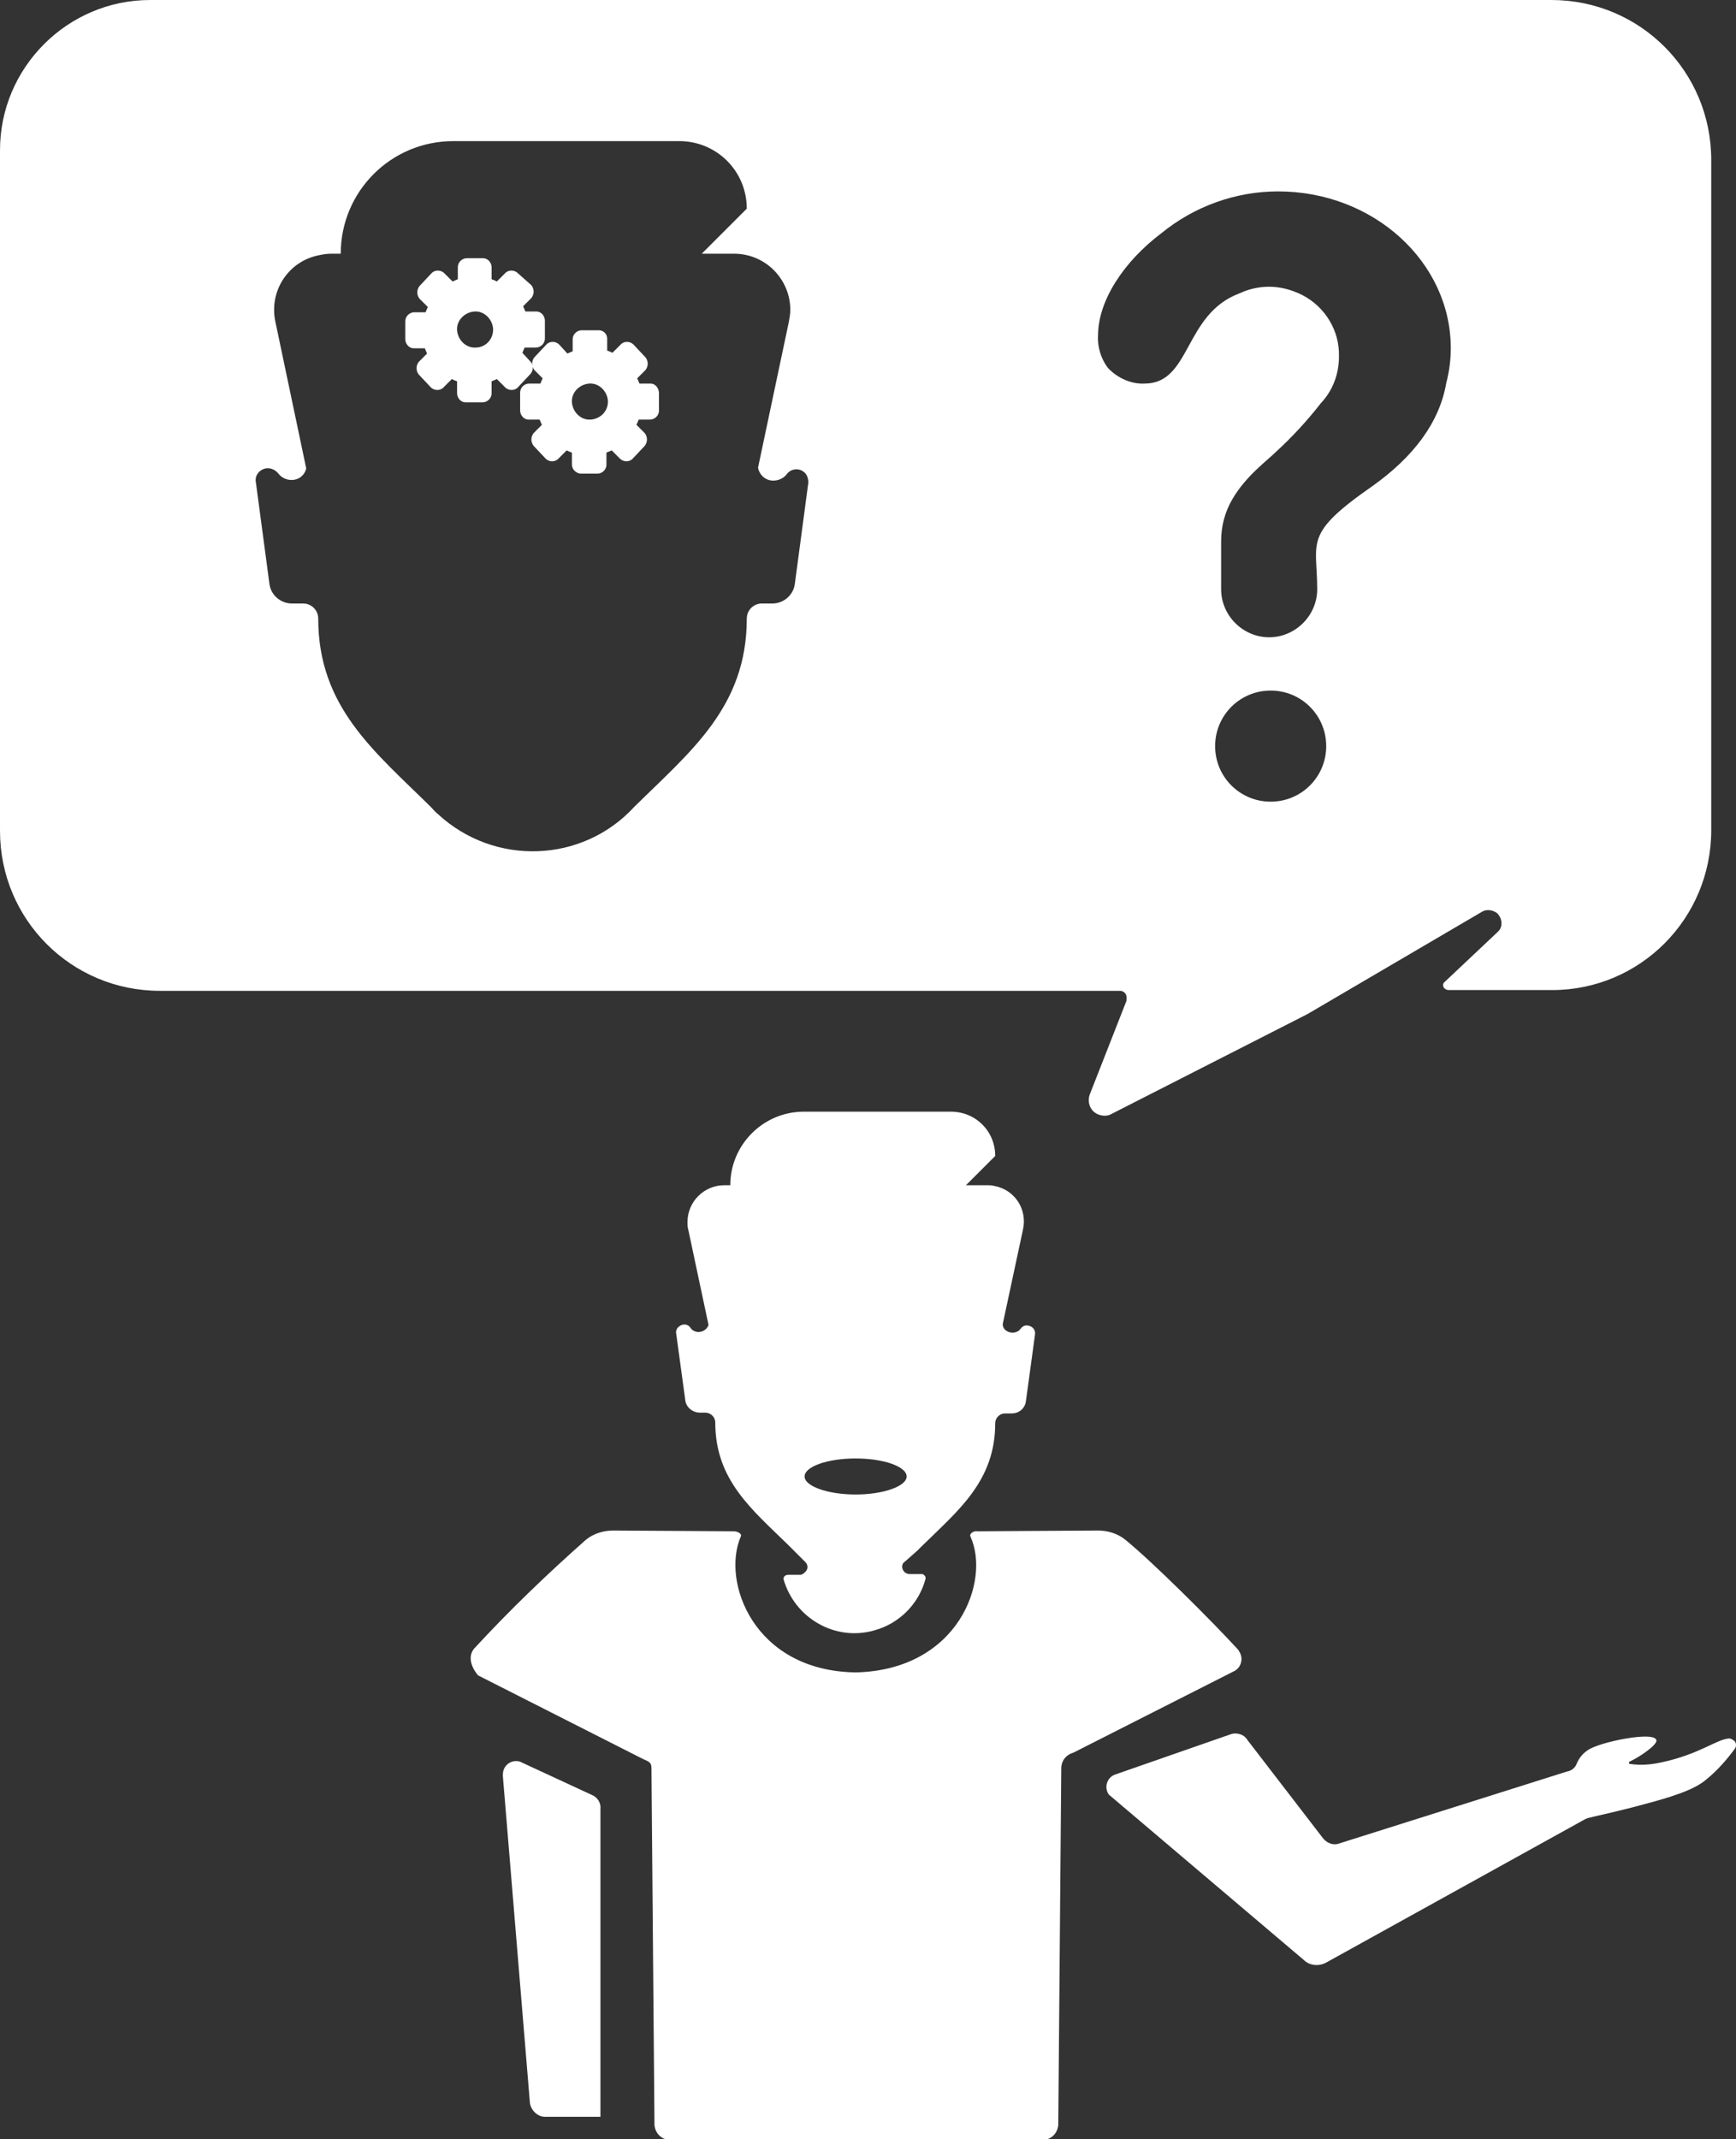 <svg enable-background="new 0 0 231.3 285" viewBox="0 0 231.3 285" xmlns="http://www.w3.org/2000/svg"><rect x="0" y="0" width="231.3" height="285" fill="#333333" stroke="none"/><g fill="#fff"><path d="m 230.4 231.6 c -1.7 .1 -3.9 2.1 -9.1 3.2 -1.4 .3 -2.7 .4 -4.1 .2 -.2 0 -.2 -.2 -.1 -.3 1.5 -.7 3.6 -2.2 3.6 -2.8 0 -1.4 -7.8 .2 -9.2 1.3 -.6 .4 -1.1 1 -1.4 1.7 -.2 .6 -.7 1 -1.3 1.1 l -30.4 9.6 c -.8 .3 -1.7 -.1 -2.2 -.8 l -10 -13 c -.4 -.7 -1.3 -1 -2.1 -.8 l -15.5 5.4 c -.9 .3 -1.4 1.3 -1.1 2.2 .1 .3 .2 .5 .5 .7 l 25.7 21.8 c .8 .8 2.1 .9 3.1 .3 l 34.5 -19.1 c .1 0 .2 -.1 .3 -.1 .7 -.2 4.1 -.9 7.7 -1.9 3 -.8 6.4 -1.8 8 -3.2 1.5 -1.2 2.8 -2.7 3.9 -4.2 .2 -.4 .1 -.9 -.3 -1.1 -.2 -.1 -.3 -.2 -.5 -.2 z"/><path d="m 164.8 219.6 c -3.2 -3.5 -11.2 -11.5 -14.9 -14.5 -1 -.8 -2.3 -1.2 -3.6 -1.2 l -16.1 .1 c -.4 -.1 -1.1 .3 -.9 .7 2.7 5.9 -1.6 17.8 -15.3 18.1 -13.6 -.2 -17.9 -12.1 -15.3 -18.1 .2 -.4 -.5 -.7 -.9 -.7 l -16.1 -.1 c -1.3 0 -2.6 .4 -3.6 1.2 -5.2 4.6 -10.2 9.4 -14.9 14.5 -.8 .9 -.6 2.3 .5 3.6 l 21.5 10.9 c 1.1 .6 1.6 .5 1.6 1.5 l .4 47.5 c .1 1.1 .9 1.9 2 2 h 49.8 c 1.1 -.1 1.9 -.9 2 -2 l .4 -47.5 c 0 -1 .6 -1.8 1.6 -2.1 l 21.5 -10.9 c .9 -.5 1.2 -1.7 .6 -2.6 -.1 -.2 -.2 -.3 -.3 -.4 z"/><path d="m 122.2 206.6 l .6 -.6 c 4.9 -4.8 9.8 -8.7 9.8 -16.4 0 -.7 .6 -1.3 1.3 -1.3 h .9 c 1 0 1.8 -.7 1.9 -1.7 l 1.2 -8.8 c .1 -.6 -.3 -1.1 -.9 -1.2 -.4 -.1 -.8 .1 -1 .4 -.4 .6 -1.3 .7 -1.9 .3 -.3 -.2 -.5 -.5 -.5 -.9 l 2.7 -12.6 c .6 -2.7 -1.1 -5.3 -3.8 -5.8 -.3 -.1 -.7 -.1 -1 -.1 h -2.8 l 3.9 -3.9 c 0 -3.3 -2.6 -5.9 -5.9 -5.9 h -19.6 c -5.4 0 -9.8 4.4 -9.8 9.8 h -.8 c -2.7 0 -4.9 2.2 -4.9 4.9 0 .3 0 .7 .1 1 l 2.7 12.7 c -.2 .7 -1 1.1 -1.7 .9 -.3 -.1 -.5 -.2 -.7 -.5 -.3 -.5 -1 -.6 -1.5 -.2 -.3 .2 -.5 .6 -.4 1 l 1.2 8.8 c .1 1 1 1.7 2 1.7 h .7 c .7 0 1.3 .6 1.3 1.3 0 7.7 4.9 11.6 9.8 16.4 l .6 .6 1.6 1.6 c .4 .4 .4 1 -.1 1.4 -.2 .2 -.4 .3 -.6 .3 h -1.6 c -.3 0 -.6 .2 -.6 .5 v .1 c 1.5 5.2 6.9 8.3 12.1 6.8 3.3 -.9 5.9 -3.5 6.8 -6.8 .1 -.3 -.1 -.6 -.4 -.7 h -.1 -1.6 c -.6 0 -1 -.5 -1 -1 0 -.2 .1 -.5 .3 -.6 z m -8.2 -7.5 c -3.7 0 -6.8 -1.1 -6.8 -2.4 s 3 -2.4 6.8 -2.4 6.8 1.1 6.8 2.4 -3.1 2.4 -6.8 2.4 z"/><path d="m 78.8 239.1 l -9.5 -4.4 c -.9 -.3 -1.9 .2 -2.2 1.1 -.1 .3 -.1 .5 -.1 .8 l 3.6 43.5 c .1 1 1 1.9 2 1.9 h 7.4 v -41 c .1 -.8 -.4 -1.6 -1.2 -1.9 z"/><path d="m 70.7 48.2 l -1.1 -1.2 c .1 -.2 .2 -.5 .3 -.7 h 1.5 c .6 0 1.2 -.5 1.2 -1.2 v -2.4 c 0 -.6 -.5 -1.2 -1.1 -1.2 h -1.5 c -.1 -.2 -.2 -.5 -.3 -.7 l 1.1 -1.1 c .4 -.5 .4 -1.2 0 -1.7 l -1.8 -1.6 c -.4 -.4 -1.1 -.5 -1.6 -.1 0 0 0 0 -.1 .1 l -1.1 1.1 c -.2 -.1 -.4 -.2 -.7 -.3 v -1.6 c 0 -.6 -.5 -1.2 -1.1 -1.2 h -2.2 c -.6 0 -1.2 .5 -1.2 1.2 v 1.6 c -.2 .1 -.5 .2 -.7 .3 l -1.1 -1.1 c -.4 -.4 -1.1 -.5 -1.6 -.1 0 0 0 0 -.1 .1 l -1.6 1.7 c -.4 .5 -.4 1.2 0 1.7 l 1.1 1.1 c -.1 .2 -.2 .5 -.3 .7 h -1.5 c -.6 0 -1.2 .5 -1.2 1.2 v 2.4 c 0 .6 .5 1.2 1.1 1.2 h 1.5 c .1 .2 .2 .5 .3 .7 l -1.1 1.1 c -.4 .5 -.4 1.2 0 1.7 l 1.6 1.7 c .4 .4 1.1 .5 1.6 .1 0 0 0 0 .1 -.1 l 1.1 -1.1 c .2 .1 .4 .2 .7 .3 v 1.6 c 0 .6 .5 1.2 1.1 1.2 h 2.3 c .6 0 1.2 -.5 1.2 -1.2 v -1.6 c .2 -.1 .5 -.2 .7 -.3 l 1.1 1.1 c .4 .4 1.1 .5 1.6 .1 0 0 0 0 .1 -.1 l 1.6 -1.7 c .5 -.5 .5 -1.2 .1 -1.7 z m -7.3 -1.9 c -1.3 .1 -2.4 -1 -2.5 -2.3 s 1 -2.4 2.3 -2.5 2.4 1 2.5 2.3 v .1 c 0 1.4 -1.1 2.4 -2.3 2.4 z"/><path d="m 86.7 51.1 h -1.5 c -.1 -.2 -.2 -.5 -.3 -.7 l 1.1 -1.1 c .4 -.5 .4 -1.2 0 -1.7 l -1.6 -1.7 c -.4 -.4 -1.1 -.5 -1.6 -.1 0 0 0 0 -.1 .1 l -1.1 1.1 c -.2 -.1 -.4 -.2 -.7 -.3 v -1.6 c 0 -.6 -.5 -1.1 -1.1 -1.1 h -2.3 c -.6 0 -1.2 .5 -1.2 1.2 v 1.6 c -.2 .1 -.5 .2 -.7 .3 l -1.1 -1.2 c -.4 -.4 -1.1 -.5 -1.6 -.1 0 0 0 0 -.1 .1 l -1.6 1.7 c -.4 .5 -.4 1.2 0 1.7 l 1.1 1.1 c -.1 .2 -.2 .5 -.3 .7 h -1.5 c -.6 0 -1.2 .5 -1.2 1.2 v 2.4 c 0 .6 .5 1.2 1.1 1.2 h 1.5 c .1 .2 .2 .5 .3 .7 l -1.1 1.1 c -.4 .5 -.4 1.2 0 1.7 l 1.6 1.7 c .4 .4 1.1 .5 1.6 .1 0 0 0 0 .1 -.1 l 1.1 -1.1 c .2 .1 .4 .2 .7 .3 v 1.6 c 0 .6 .5 1.1 1.1 1.2 h 2.3 c .6 0 1.2 -.5 1.2 -1.2 v -1.6 c .2 -.1 .5 -.2 .7 -.3 l 1.1 1.1 c .4 .4 1.1 .5 1.6 .1 0 0 0 0 .1 -.1 l 1.6 -1.7 c .4 -.5 .4 -1.2 0 -1.7 l -1.1 -1.1 c .1 -.2 .2 -.5 .3 -.7 h 1.5 c .6 0 1.2 -.5 1.2 -1.2 v -2.3 c 0 -.7 -.5 -1.3 -1.1 -1.3 z m -8 4.8 c -1.3 .1 -2.4 -1 -2.5 -2.3 s 1 -2.4 2.3 -2.5 2.4 1 2.5 2.3 v .1 c 0 1.3 -1 2.3 -2.3 2.4 z"/><path d="m 150.1 133.3 l -4.9 12.5 c -.4 1.1 .1 2.3 1.2 2.7 .6 .2 1.2 .2 1.7 -.1 l 26.1 -13.3 23.2 -13.6 c .6 -.4 1.4 -.3 2 .1 .7 .6 .9 1.7 .3 2.4 -.1 .1 -.1 .1 -.2 .2 l -7 6.6 c -.3 .2 -.3 .7 0 .9 .1 .1 .3 .2 .5 .2 h 13.8 c 11.7 0 21.2 -9.5 21.2 -21.3 v -89.3 c 0 -11.8 -9.5 -21.3 -21.3 -21.3 h -186.7 c -11 0 -20 9 -20 20 v 90.7 c 0 11.8 9.5 21.3 21.3 21.3 h 127.9 c .6 0 1 .5 .9 1.1 z m 19.2 -26.5 c -4.1 0 -7.4 -3.3 -7.4 -7.4 s 3.3 -7.4 7.4 -7.4 7.4 3.3 7.4 7.4 -3.3 7.4 -7.4 7.4 z m -63.4 -29 c -.2 1.5 -1.5 2.6 -3 2.6 h -1.4 c -1.1 0 -2 .9 -2 2 0 11.8 -7.5 17.7 -15 25.1 -6.9 7.5 -18.6 7.9 -26.1 1 -.4 -.3 -.7 -.7 -1 -1 -7.5 -7.4 -15 -13.3 -15 -25.1 0 -1.1 -.9 -2 -2 -2 h -1.5 c -1.5 0 -2.8 -1.1 -3 -2.6 l -1.8 -13.5 c -.2 -.9 .4 -1.7 1.3 -1.9 .7 -.1 1.3 .2 1.7 .7 .7 .9 2 1.1 2.9 .5 .4 -.3 .7 -.7 .8 -1.2 l -4.1 -19.5 c -.9 -4.1 1.7 -8.1 5.8 -8.9 .5 -.1 1 -.2 1.6 -.2 h 1.3 c 0 -8.3 6.7 -15 15 -15 h 30.1 c 5 0 9 4 9 9 l -6 6 h 4.3 c 4.2 0 7.5 3.4 7.5 7.5 0 .5 -.1 1 -.2 1.6 l -4.1 19.4 c .2 1.1 1.2 1.9 2.4 1.7 .6 -.1 1.1 -.4 1.4 -.8 .5 -.7 1.5 -.9 2.2 -.4 .5 .3 .7 .9 .7 1.5 z m 41.7 -28.8 c -.9 -1.2 -1.4 -2.8 -1.3 -4.3 0 -4.7 3.5 -9.9 8.4 -13.6 4.4 -3.6 9.9 -5.6 15.6 -5.6 12.7 0 23 9.4 23 20.9 0 1.5 -.2 3.1 -.6 4.6 -.9 5.3 -4.4 9.9 -9.9 13.8 -9.2 6.4 -7.3 7.3 -7.3 13.7 0 3.5 -2.9 6.4 -6.4 6.4 s -6.4 -2.9 -6.4 -6.4 v -6.4 c 0 -2 .5 -3.9 1.5 -5.6 1.8 -3.1 4.6 -5.1 5.8 -6.3 2.2 -2 4.2 -4.2 6 -6.5 1.6 -1.7 2.4 -3.9 2.4 -6.2 .1 -3.4 -1.8 -6.6 -4.9 -8.2 -1.4 -.7 -2.9 -1.1 -4.4 -1.1 -1.4 0 -2.7 .3 -4 .9 -7.4 2.8 -6.4 12 -12.6 12 -1.7 .1 -3.6 -.7 -4.9 -2.1 z"/></g></svg>